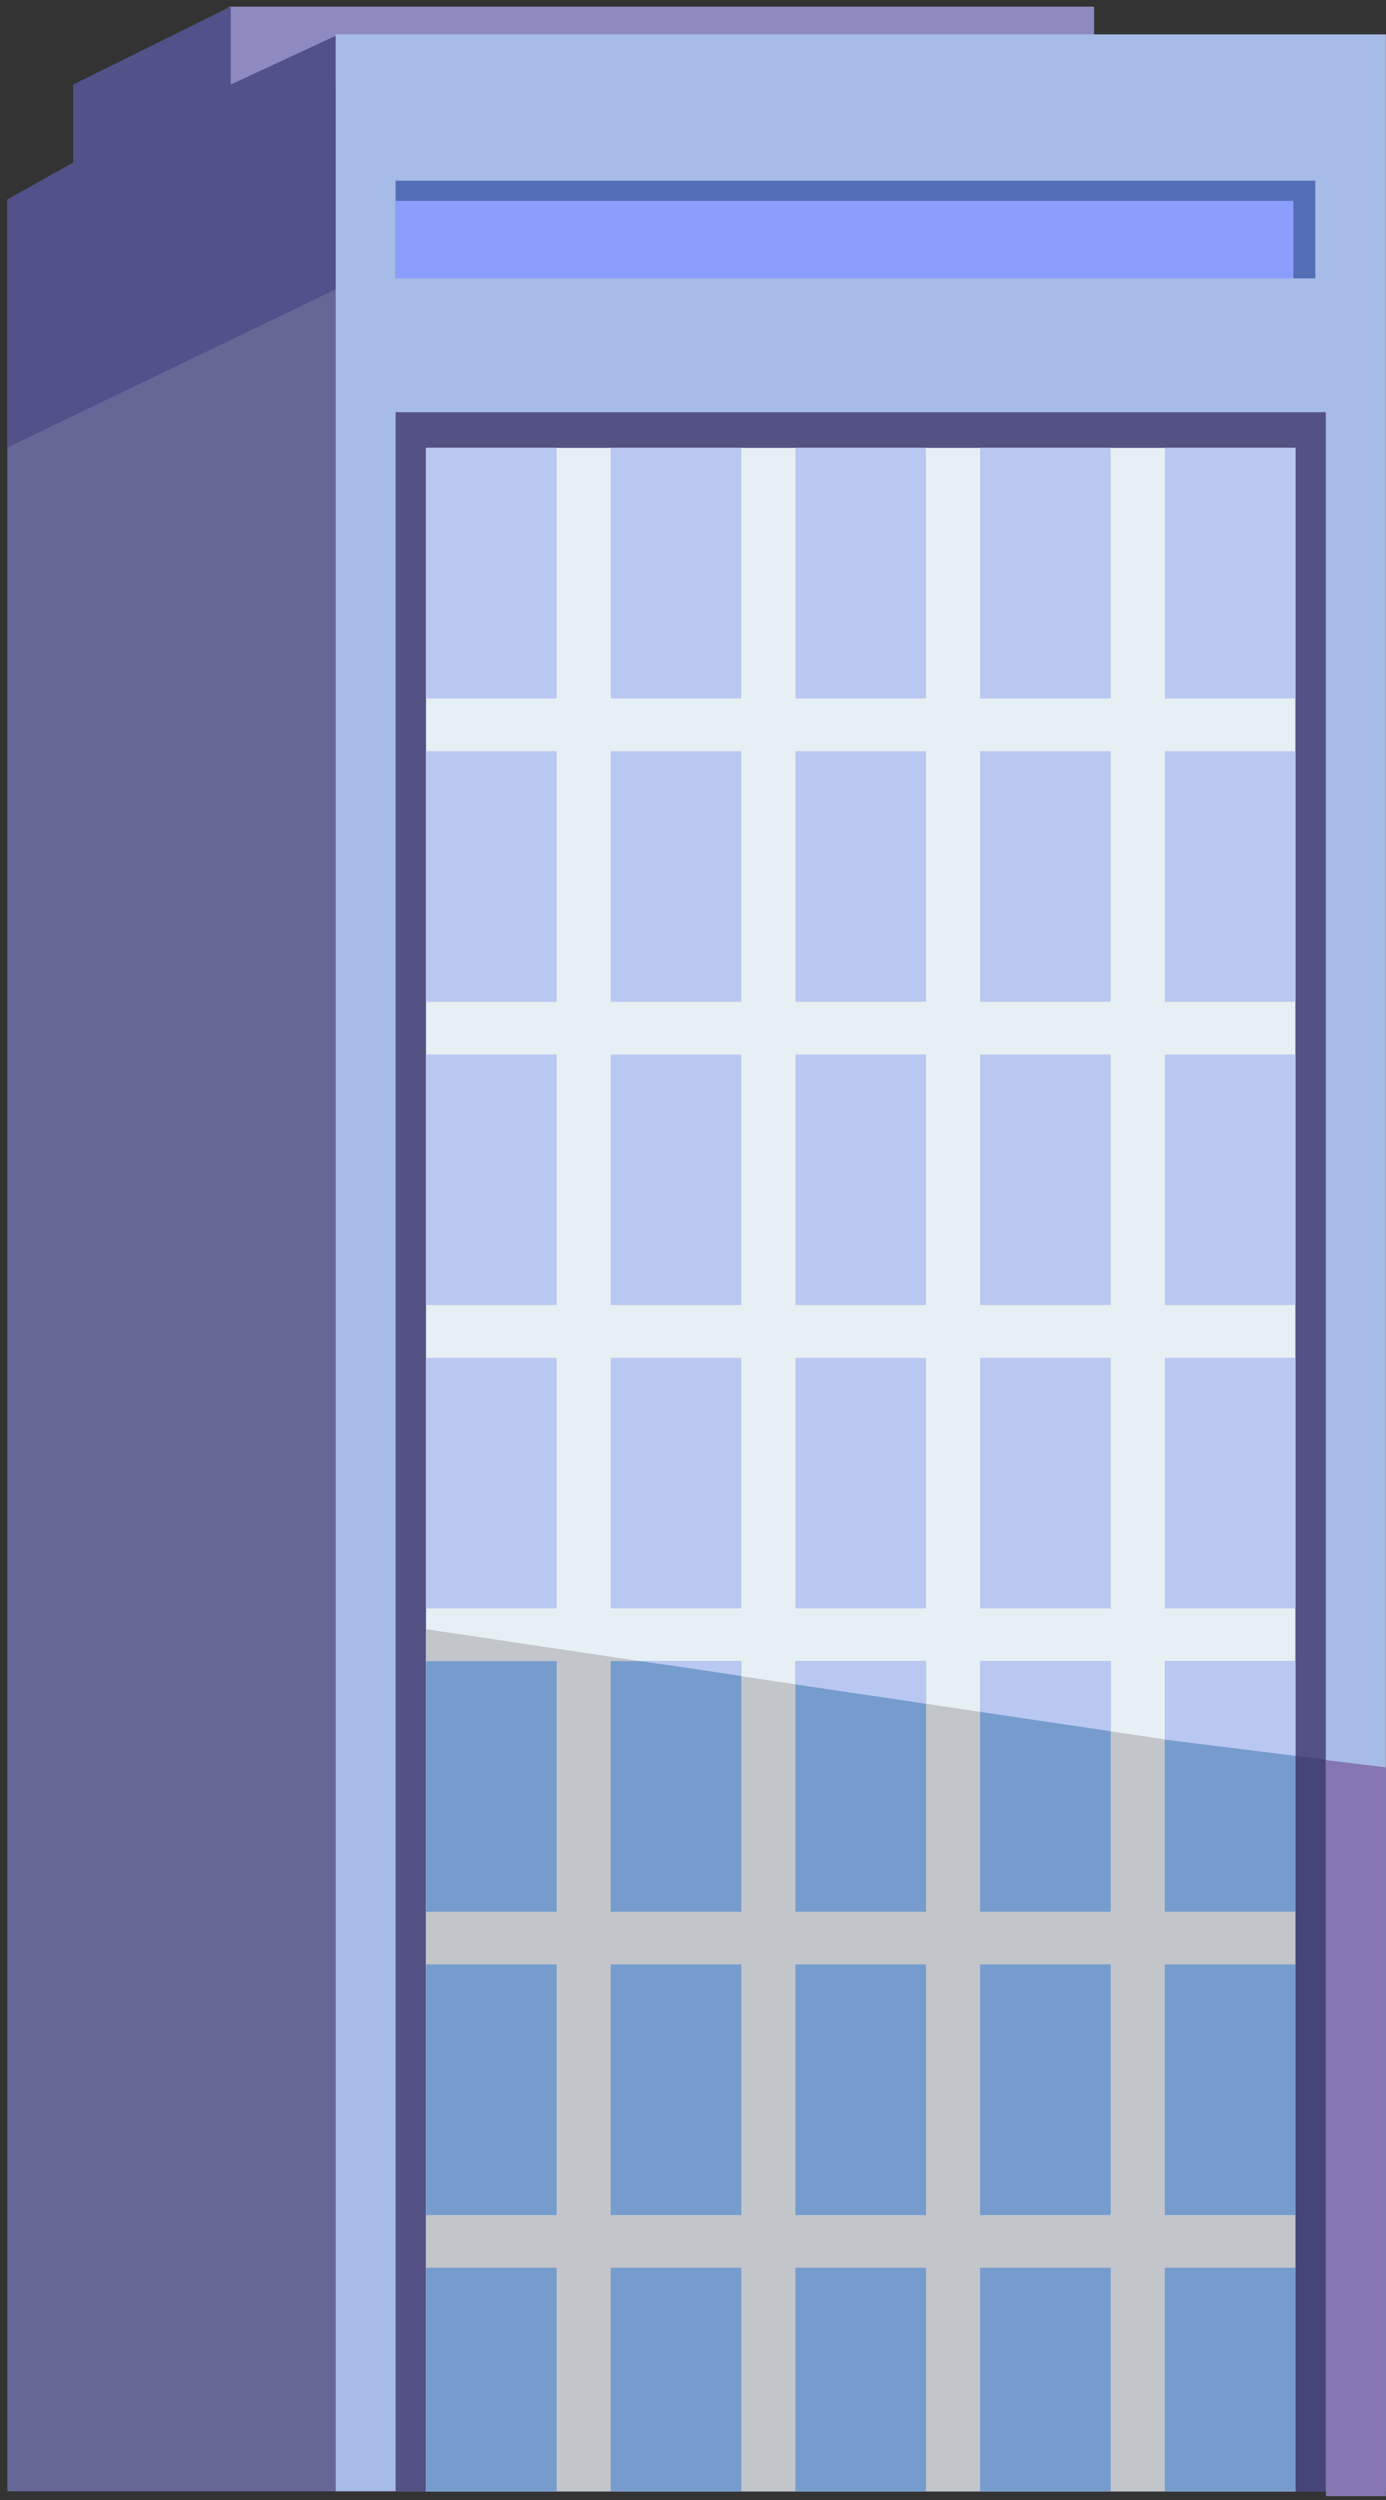 <svg width="178" height="321" viewBox="0 0 178 321" fill="none" xmlns="http://www.w3.org/2000/svg">
<rect x="0" y="0" width="178" height="321" fill="#333333" stroke="none"/>
<path d="M29.378 10.927V1.229V0.854H140.518V10.927H29.378Z" fill="#8E8AC0"/>
<rect x="43.094" y="4.414" width="134.889" height="315.439" fill="#A6BBE6"/>
<rect x="50.805" y="52.921" width="119.467" height="266.932" fill="#545284"/>
<rect x="54.713" y="57.501" width="111.652" height="262.352" fill="#E6F0F4"/>
<rect x="54.713" y="57.501" width="16.773" height="32.177" fill="#B9C8F0"/>
<rect x="54.713" y="96.442" width="16.773" height="32.177" fill="#B9C8F0"/>
<path d="M54.713 209.169L166.365 225.825V319.853H54.713V209.169Z" fill="#C2C5CA"/>
<rect x="54.713" y="135.384" width="16.773" height="32.177" fill="#B9C8F0"/>
<rect x="54.713" y="174.326" width="16.773" height="32.177" fill="#B9C8F0"/>
<rect x="54.713" y="213.268" width="16.773" height="32.177" fill="#769CCD"/>
<rect x="54.713" y="252.21" width="16.773" height="32.177" fill="#769CCD"/>
<rect x="54.713" y="291.152" width="16.773" height="28.701" fill="#769CCD"/>
<rect x="78.433" y="57.501" width="16.773" height="32.177" fill="#B9C8F0"/>
<rect x="78.433" y="96.442" width="16.773" height="32.177" fill="#B9C8F0"/>
<rect x="78.433" y="135.384" width="16.773" height="32.177" fill="#B9C8F0"/>
<rect x="78.433" y="174.326" width="16.773" height="32.177" fill="#B9C8F0"/>
<rect x="78.433" y="213.268" width="16.773" height="32.177" fill="#769CCD"/>
<rect x="78.433" y="252.21" width="16.773" height="32.177" fill="#769CCD"/>
<rect x="78.433" y="291.152" width="16.773" height="28.701" fill="#769CCD"/>
<rect x="102.152" y="57.501" width="16.773" height="32.177" fill="#B9C8F0"/>
<rect x="102.152" y="96.442" width="16.773" height="32.177" fill="#B9C8F0"/>
<rect x="102.152" y="135.384" width="16.773" height="32.177" fill="#B9C8F0"/>
<rect x="102.152" y="174.326" width="16.773" height="32.177" fill="#B9C8F0"/>
<rect x="102.152" y="213.268" width="16.773" height="32.177" fill="#769CCD"/>
<rect x="102.152" y="252.21" width="16.773" height="32.177" fill="#769CCD"/>
<rect x="102.152" y="291.152" width="16.773" height="28.701" fill="#769CCD"/>
<rect x="125.872" y="57.501" width="16.773" height="32.177" fill="#B9C8F0"/>
<rect x="125.872" y="96.442" width="16.773" height="32.177" fill="#B9C8F0"/>
<rect x="125.872" y="135.384" width="16.773" height="32.177" fill="#B9C8F0"/>
<rect x="125.872" y="174.326" width="16.773" height="32.177" fill="#B9C8F0"/>
<rect x="125.872" y="213.268" width="16.773" height="32.177" fill="#769CCD"/>
<rect x="125.872" y="252.21" width="16.773" height="32.177" fill="#769CCD"/>
<rect x="125.872" y="291.152" width="16.773" height="28.701" fill="#769CCD"/>
<rect x="149.592" y="57.501" width="16.773" height="32.177" fill="#B9C8F0"/>
<rect x="149.592" y="96.442" width="16.773" height="32.177" fill="#B9C8F0"/>
<rect x="149.592" y="135.384" width="16.773" height="32.177" fill="#B9C8F0"/>
<rect x="149.592" y="174.326" width="16.773" height="32.177" fill="#B9C8F0"/>
<rect x="149.592" y="213.268" width="16.773" height="32.177" fill="#769CCD"/>
<rect x="149.592" y="252.21" width="16.773" height="32.177" fill="#769CCD"/>
<rect x="149.592" y="291.152" width="16.773" height="28.701" fill="#769CCD"/>
<rect x="50.805" y="23.197" width="118.116" height="12.541" fill="#526EB5"/>
<rect x="50.805" y="25.811" width="115.292" height="9.927" fill="#8B9DFD"/>
<rect x="50.805" y="25.811" width="115.292" height="9.927" fill="#8B9DFD"/>
<rect x="50.805" y="25.811" width="115.292" height="9.927" fill="#8B9DFD"/>
<path d="M29.627 10.863L43.094 4.607V319.853H0.946V25.624L9.425 20.87V10.863L29.627 0.854V10.863Z" fill="#656797"/>
<path d="M29.627 10.863L43.094 4.607V37.158L0.946 57.458V25.624L9.425 20.87V10.863L29.627 0.854V10.863Z" fill="#52518A"/>
<path d="M170.271 225.925L166.5 225.427H166.378V319.903H170.271V225.925Z" fill="#454577"/>
<path d="M177.983 226.913L170.529 225.998H170.289V320.475H177.983V226.913Z" fill="#8576B1"/>
<path d="M118.925 218.742L102.146 216.258V213.268H118.925V218.742Z" fill="#B9C8F0"/>
<path d="M95.205 215.179L87.515 214.024L82.188 213.268H95.205V215.179Z" fill="#B9C8F0"/>
<path d="M142.652 222.274L125.872 219.781V213.268H142.652V222.274Z" fill="#B9C8F0"/>
<path d="M166.378 225.427L149.599 223.35V213.268H166.378V225.427Z" fill="#B9C8F0"/>
</svg>
